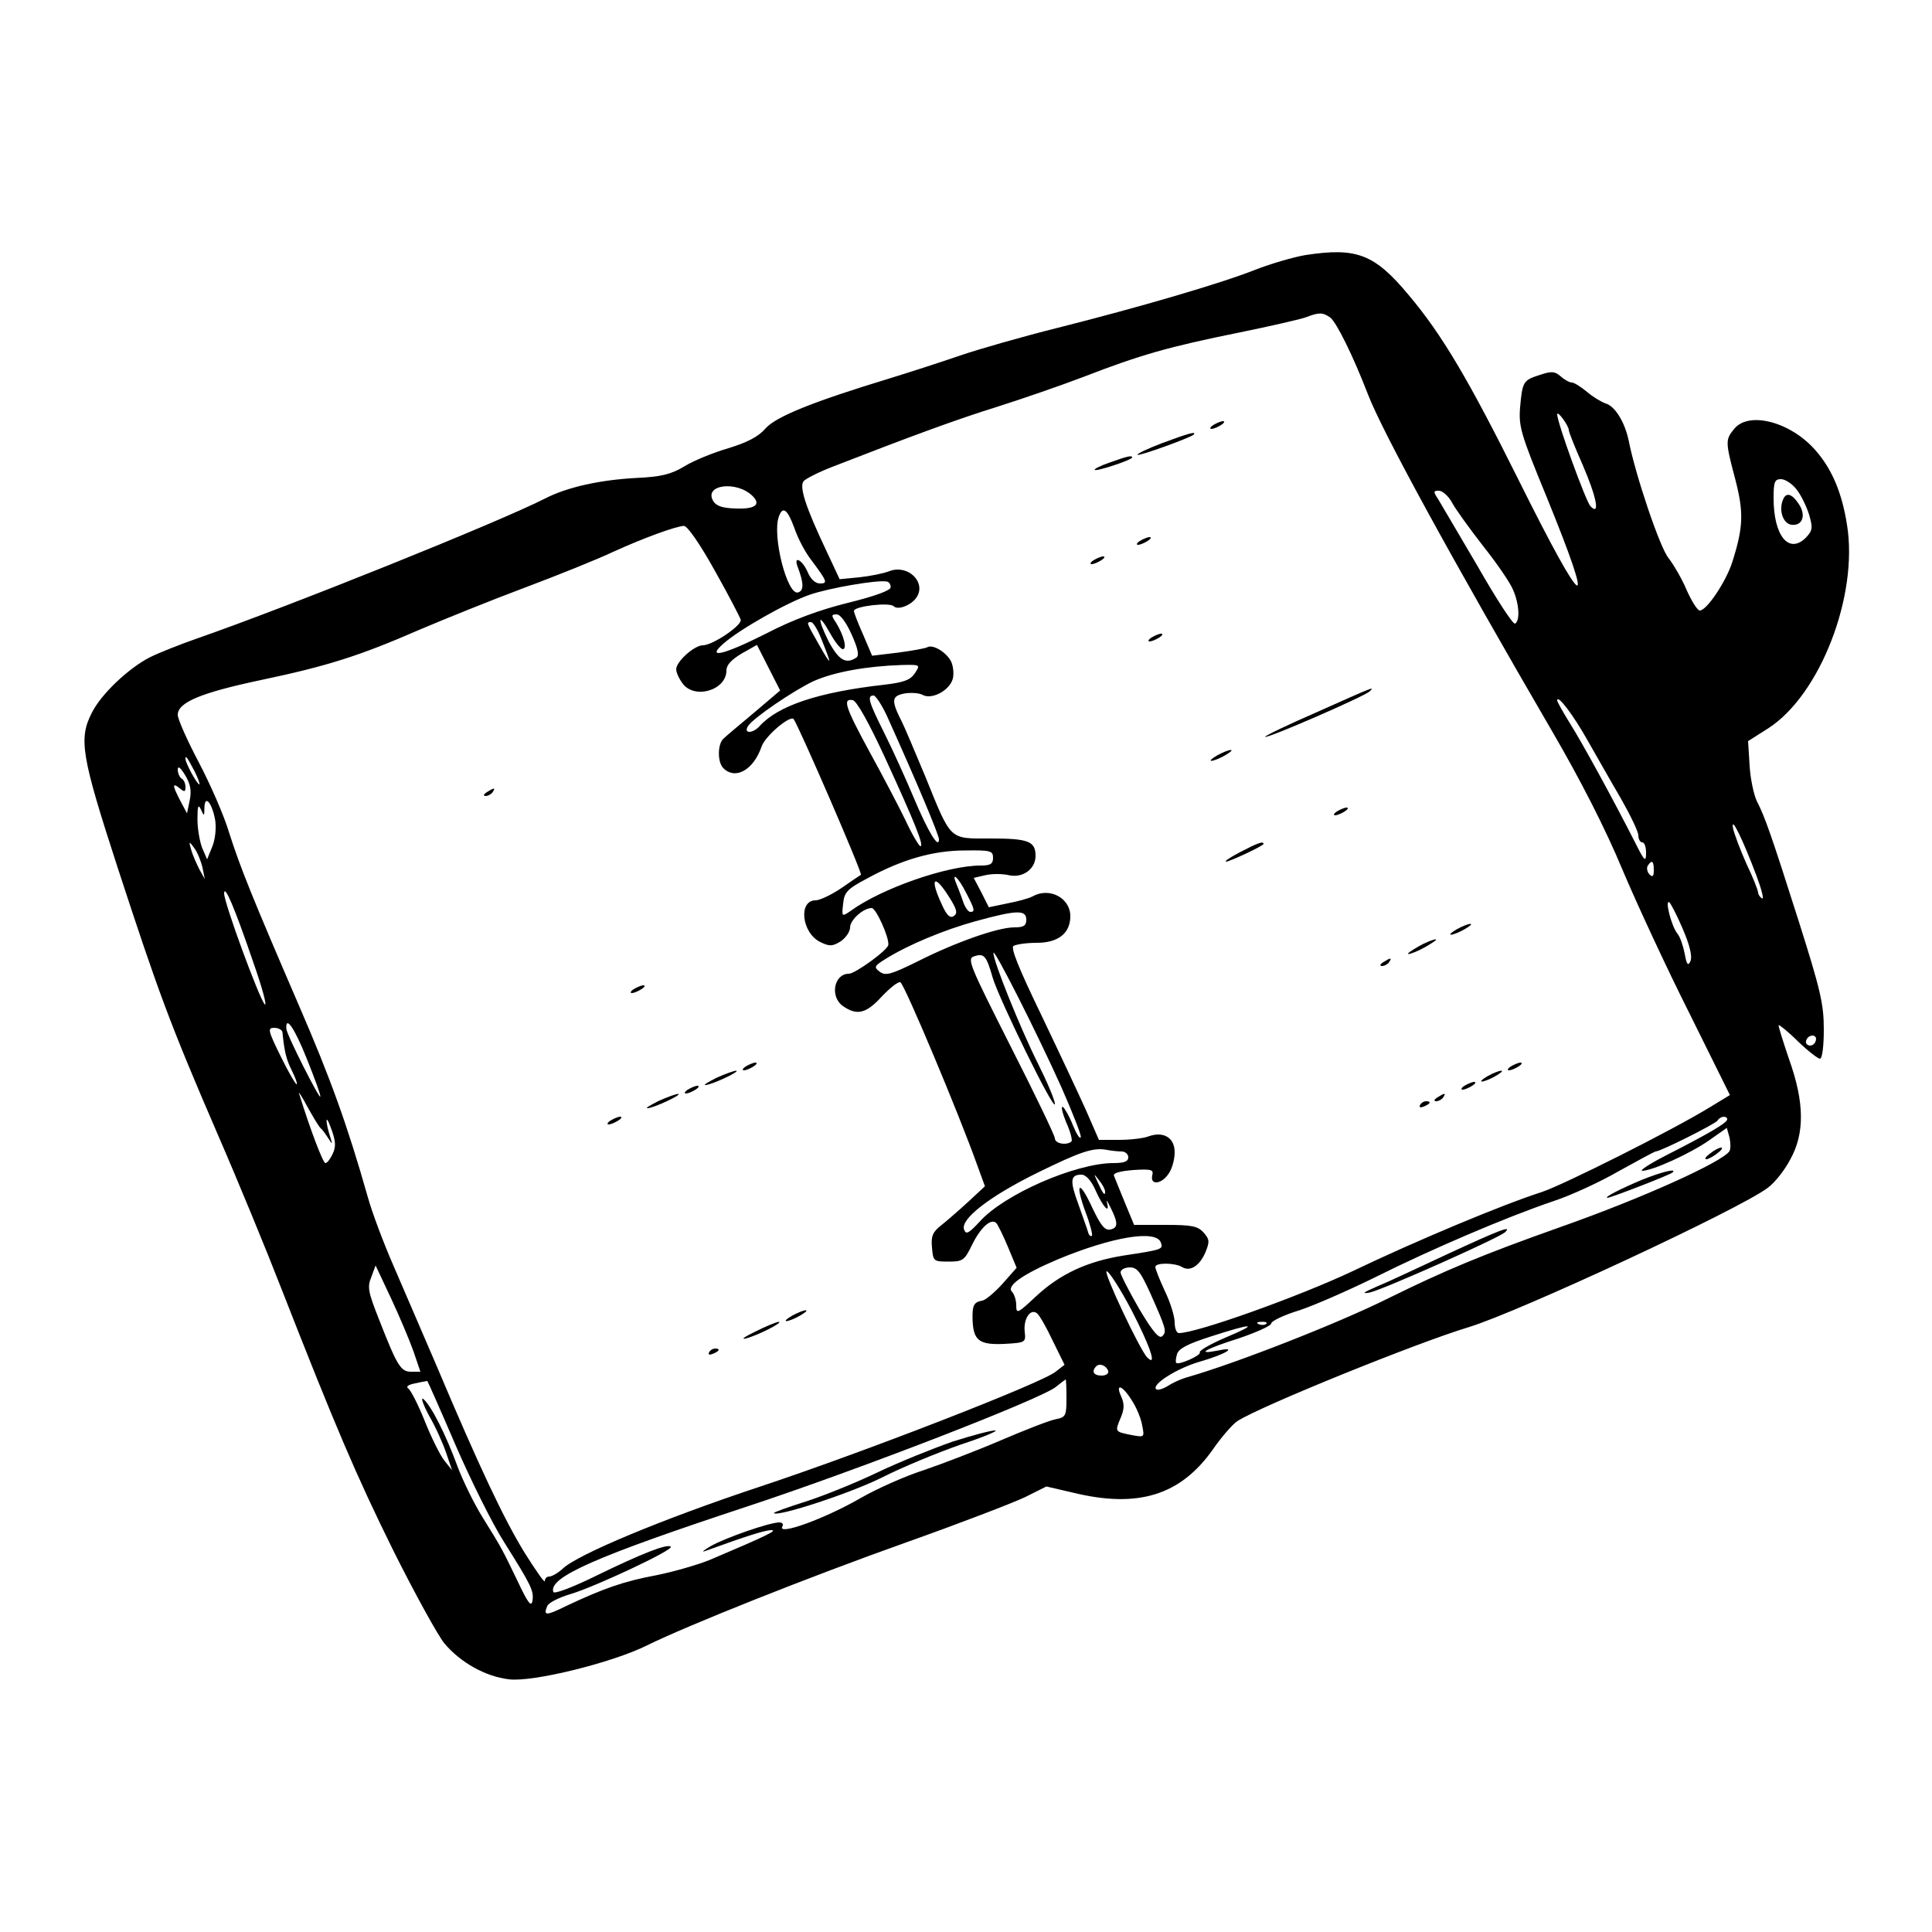 <?xml version="1.0" standalone="no"?>
<!DOCTYPE svg PUBLIC "-//W3C//DTD SVG 20010904//EN"
 "http://www.w3.org/TR/2001/REC-SVG-20010904/DTD/svg10.dtd">
<svg version="1.0" xmlns="http://www.w3.org/2000/svg"
 width="500pt" height="500pt" viewBox="0 0 500 500"
 preserveAspectRatio="xMidYMid meet">

<g transform="translate(0,500) scale(0.1,-0.1)"
fill="#000000" stroke="none">
<path d="M3379 4340 c-30 -5 -89 -22 -130 -38 -91 -36 -300 -97 -514 -151 -88
-22 -200 -54 -250 -71 -49 -17 -133 -44 -185 -60 -194 -59 -292 -98 -319 -129
-18 -21 -47 -36 -96 -51 -38 -11 -90 -32 -114 -47 -35 -21 -61 -27 -125 -30
-94 -5 -179 -24 -235 -53 -122 -62 -659 -278 -900 -362 -46 -16 -101 -38 -123
-49 -55 -28 -126 -95 -150 -143 -35 -68 -28 -111 67 -403 105 -321 134 -401
259 -690 53 -122 127 -302 165 -400 139 -355 193 -482 290 -678 55 -110 114
-217 131 -238 42 -50 107 -86 167 -93 61 -8 268 43 358 88 101 50 416 176 675
268 135 48 270 100 302 115 l56 28 69 -16 c168 -41 278 -7 362 112 22 32 51
65 63 73 58 38 465 203 598 243 129 39 703 306 775 361 18 13 44 46 58 73 38
68 37 148 -3 260 -16 47 -28 86 -27 88 2 1 25 -17 50 -42 26 -25 52 -45 57
-45 6 0 10 33 10 76 0 66 -9 103 -64 277 -74 233 -89 274 -109 313 -8 16 -17
58 -19 92 l-4 64 52 33 c134 86 234 343 204 527 -13 83 -39 144 -81 192 -64
74 -173 103 -211 56 -23 -28 -23 -33 3 -131 22 -85 21 -123 -8 -214 -16 -50
-66 -125 -84 -125 -6 0 -21 24 -34 53 -12 29 -34 66 -47 83 -22 26 -86 216
-103 304 -10 47 -35 89 -60 96 -11 4 -33 17 -48 30 -16 13 -33 24 -39 24 -6 0
-19 7 -29 16 -15 13 -23 14 -53 4 -44 -14 -46 -17 -52 -84 -4 -50 2 -70 67
-228 133 -326 102 -308 -71 40 -129 259 -198 376 -284 478 -89 107 -135 124
-267 104z m64 -162 c16 -13 58 -97 97 -198 38 -99 220 -431 476 -871 73 -125
139 -254 183 -360 38 -90 116 -258 174 -373 l104 -210 -56 -34 c-97 -59 -374
-198 -431 -217 -100 -32 -323 -125 -490 -205 -140 -66 -403 -160 -449 -160 -6
0 -11 12 -11 28 0 15 -11 51 -25 80 -14 30 -25 58 -25 63 0 12 51 11 69 0 21
-13 46 3 61 39 11 27 10 33 -5 50 -15 17 -31 20 -99 20 l-81 0 -24 58 c-13 31
-25 62 -28 69 -3 7 14 12 50 15 47 3 53 1 49 -14 -6 -26 24 -23 42 4 9 12 16
37 16 56 0 38 -29 55 -68 41 -13 -5 -47 -9 -76 -9 l-52 0 -34 78 c-19 42 -71
153 -116 247 -57 118 -79 172 -71 177 7 4 33 8 60 8 56 0 87 25 87 69 0 47
-54 76 -98 51 -9 -5 -39 -13 -65 -18 l-48 -10 -19 38 -20 38 30 7 c17 4 44 4
61 0 36 -8 69 16 69 50 0 38 -19 45 -116 45 -109 0 -101 -8 -170 162 -26 62
-52 124 -59 138 -29 57 -28 68 4 75 17 3 38 2 48 -3 24 -14 71 11 79 42 3 13
1 33 -5 45 -13 24 -47 44 -61 36 -5 -3 -39 -9 -76 -14 l-67 -8 -23 54 c-13 29
-24 57 -24 62 0 12 92 23 103 12 11 -11 46 3 59 23 26 39 -22 86 -70 68 -15
-6 -50 -13 -78 -16 l-51 -5 -36 77 c-53 112 -69 163 -57 177 5 6 40 24 77 38
203 79 320 122 423 154 63 20 165 55 225 78 147 57 222 78 400 114 83 17 162
35 175 40 34 13 43 13 63 -1z m617 -291 c0 -5 16 -45 35 -88 37 -85 47 -136
21 -109 -12 13 -87 219 -86 238 1 10 30 -30 30 -41z m589 -153 c12 -15 26 -44
33 -66 10 -35 9 -41 -9 -60 -44 -43 -83 6 -83 103 0 42 3 49 19 49 11 0 29
-12 40 -26z m-2701 -18 c22 -22 6 -34 -44 -32 -33 1 -50 6 -58 19 -26 43 61
54 102 13z m1810 -17 c9 -17 46 -68 81 -113 35 -44 70 -95 77 -113 16 -37 18
-79 5 -87 -5 -3 -48 63 -96 147 -49 83 -95 162 -103 175 -13 20 -13 22 2 22 9
0 25 -14 34 -31z m-1702 -66 c9 -27 29 -64 44 -83 41 -55 43 -60 22 -60 -12 0
-24 11 -32 30 -13 30 -37 44 -26 14 16 -42 17 -62 2 -67 -28 -11 -69 148 -50
197 10 27 22 18 40 -31z m-206 -110 c36 -64 66 -122 67 -127 3 -15 -73 -66
-98 -66 -22 0 -69 -42 -69 -62 0 -8 7 -24 16 -36 30 -43 114 -19 114 33 0 14
13 28 40 44 l39 22 30 -59 30 -59 -67 -57 c-37 -31 -73 -61 -79 -67 -16 -13
-17 -61 -1 -77 31 -31 78 -5 99 56 9 27 74 82 83 71 15 -22 179 -400 174 -403
-2 -1 -24 -16 -50 -34 -25 -17 -56 -32 -67 -32 -46 0 -36 -85 12 -108 24 -12
32 -11 53 2 13 9 24 25 24 36 0 19 34 50 56 50 11 0 45 -75 43 -95 0 -13 -86
-75 -102 -75 -39 0 -50 -60 -15 -84 36 -25 60 -19 100 25 21 22 42 39 48 37
10 -3 152 -341 200 -476 l19 -52 -43 -40 c-24 -22 -55 -49 -70 -61 -22 -17
-27 -28 -24 -58 3 -35 4 -36 43 -36 37 0 41 3 61 44 22 45 50 70 63 55 4 -5
18 -33 30 -62 l22 -53 -37 -42 c-21 -23 -44 -42 -52 -43 -22 -4 -26 -12 -25
-50 2 -53 17 -65 82 -62 55 3 56 4 53 31 -4 34 15 62 32 48 7 -6 25 -38 41
-72 l30 -61 -23 -18 c-35 -29 -501 -210 -767 -298 -247 -82 -471 -175 -509
-212 -12 -11 -28 -20 -34 -20 -7 0 -12 -5 -12 -12 0 -6 -23 27 -52 73 -54 88
-116 219 -228 484 -38 88 -88 205 -112 260 -24 55 -55 136 -67 180 -52 183
-96 305 -177 492 -120 278 -152 357 -181 448 -13 44 -49 126 -79 183 -30 57
-54 111 -54 122 0 32 59 57 215 90 171 36 254 62 410 130 61 26 182 75 270
108 88 33 192 75 230 93 81 37 164 67 185 68 9 0 41 -46 80 -116z m455 -43 c0
-8 -41 -23 -110 -40 -73 -18 -144 -44 -211 -79 -113 -57 -158 -67 -111 -26 41
36 162 105 223 126 49 17 175 39 199 34 6 -1 10 -7 10 -15z m-101 -122 c17
-38 20 -55 12 -60 -27 -18 -46 -6 -72 43 -30 61 -27 76 5 19 12 -22 27 -40 32
-40 12 0 3 35 -17 68 -13 19 -13 22 1 22 10 0 25 -21 39 -52z m-79 -10 c29
-72 28 -75 -4 -19 -34 60 -35 61 -22 61 5 0 17 -19 26 -42z m243 -90 c-12 -18
-29 -24 -79 -30 -170 -19 -275 -54 -323 -107 -18 -20 -43 -20 -30 0 12 20 118
92 169 116 54 24 137 39 229 42 48 1 48 1 34 -21z m-73 -110 c79 -175 135
-309 135 -320 0 -27 -28 19 -65 107 -21 50 -55 125 -76 167 -41 82 -46 98 -28
98 5 0 21 -24 34 -52z m-5 -108 c79 -172 102 -230 92 -230 -4 1 -22 31 -39 68
-18 37 -60 117 -93 177 -63 116 -70 138 -43 133 10 -2 41 -57 83 -148z m1818
45 c22 -38 60 -106 86 -150 25 -44 46 -87 46 -97 0 -10 5 -18 10 -18 6 0 10
-12 10 -27 0 -25 -4 -22 -26 22 -61 120 -140 264 -171 313 -18 29 -33 56 -33
59 0 18 42 -38 78 -102z m-3604 -82 c9 -18 14 -33 12 -33 -6 0 -36 55 -36 66
0 11 5 3 24 -33z m-13 -74 l-7 -34 -17 32 c-21 40 -22 49 -2 33 12 -10 15 -10
15 3 0 9 -4 19 -10 22 -5 3 -10 14 -10 23 0 11 7 6 19 -14 14 -23 17 -40 12
-65z m66 -52 c3 -21 0 -50 -8 -69 l-13 -32 -13 30 c-6 16 -12 49 -12 74 0 34
2 40 9 25 8 -18 9 -18 9 5 1 35 20 12 28 -33z m3989 -144 c13 -35 20 -62 14
-58 -5 3 -10 10 -10 15 0 5 -13 39 -30 74 -16 36 -32 78 -35 93 -6 35 26 -31
61 -124z m-4022 22 l6 -30 -14 25 c-7 14 -17 36 -21 50 -7 24 -6 24 8 5 8 -11
17 -33 21 -50z m2046 25 c0 -16 -7 -20 -32 -20 -87 0 -256 -59 -336 -117 -23
-16 -24 -16 -20 18 3 30 10 38 63 66 90 49 170 72 253 72 66 1 72 -1 72 -19z
m1710 -32 c0 -16 -3 -19 -11 -11 -6 6 -8 16 -5 22 11 17 16 13 16 -11z m-1780
-58 c23 -44 24 -50 11 -50 -5 0 -14 12 -19 28 -5 15 -13 35 -17 45 -14 33 5
17 25 -23z m-44 -11 c21 -33 23 -43 12 -50 -9 -6 -18 2 -30 29 -33 70 -21 83
18 21z m-1801 -168 c24 -68 37 -117 30 -110 -15 17 -105 262 -105 287 1 24 26
-34 75 -177z m3700 85 c18 -42 25 -71 20 -83 -6 -14 -10 -10 -15 19 -4 20 -12
44 -19 52 -15 18 -33 88 -21 81 4 -3 20 -34 35 -69z m-1699 24 c0 -16 -7 -20
-31 -20 -43 0 -153 -39 -250 -88 -69 -34 -83 -38 -98 -27 -16 12 -15 15 16 34
58 36 149 74 232 97 106 29 131 30 131 4z m91 -434 c29 -66 52 -124 50 -129
-2 -6 -11 8 -20 30 -9 23 -21 44 -26 48 -6 3 -2 -14 8 -39 11 -24 17 -47 14
-50 -12 -11 -43 -6 -43 8 0 7 -52 115 -115 239 -106 210 -113 226 -94 232 26
9 32 1 48 -55 16 -55 161 -351 161 -327 0 10 -20 57 -44 105 -46 92 -116 266
-115 286 0 15 109 -199 176 -348z m-1953 74 c20 -50 36 -93 35 -98 0 -11 -88
161 -88 176 -2 35 21 2 53 -78z m-63 68 c5 -50 10 -70 24 -98 9 -18 15 -34 13
-36 -2 -2 -21 30 -41 71 -34 69 -35 75 -17 75 11 0 21 -6 21 -12z m3969 -16
c0 -13 -12 -22 -22 -16 -10 6 -1 24 13 24 5 0 9 -4 9 -8z m-3870 -232 c4 -3
12 -14 19 -25 11 -17 12 -17 7 -2 -15 46 -14 68 0 29 13 -34 14 -49 5 -68 -6
-13 -14 -24 -19 -24 -6 0 -39 86 -68 180 -3 8 7 -7 22 -35 15 -27 30 -52 34
-55z m3640 23 c0 -9 -50 -38 -160 -94 -41 -21 -68 -39 -60 -39 26 0 123 44
172 78 l47 33 7 -25 c3 -14 3 -29 0 -35 -18 -28 -226 -122 -436 -196 -206 -73
-301 -113 -445 -184 -130 -65 -398 -170 -525 -206 -14 -4 -36 -14 -48 -22 -13
-8 -27 -12 -30 -8 -12 12 54 54 113 71 66 19 101 40 48 29 -61 -12 -34 4 52
31 47 16 85 33 85 39 0 6 33 22 73 34 39 13 128 52 197 86 144 72 338 155 459
196 46 15 124 51 172 79 49 27 91 50 94 50 12 0 154 71 160 80 7 12 25 13 25
3z m-1567 -83 c9 0 17 -7 17 -15 0 -11 -11 -15 -38 -15 -98 0 -284 -81 -347
-152 -28 -30 -35 -34 -40 -20 -10 27 66 86 190 147 112 55 145 66 180 59 11
-2 28 -4 38 -4z m-68 -100 c19 -43 38 -64 30 -33 -3 10 1 5 9 -12 20 -40 20
-53 -1 -57 -14 -3 -25 12 -46 56 -34 74 -46 67 -18 -10 12 -31 19 -59 17 -62
-3 -3 -8 1 -10 9 -2 8 -14 40 -25 72 -23 62 -21 77 8 77 11 0 25 -15 36 -40z
m25 -4 c0 -12 -5 -7 -19 24 -11 24 -11 24 3 6 9 -11 16 -24 16 -30z m144 -131
c7 -18 5 -19 -94 -34 -96 -15 -167 -48 -230 -107 -47 -44 -50 -45 -50 -22 0
13 -5 29 -11 35 -15 15 27 45 119 84 140 58 253 77 266 44z m-1934 -282 l18
-53 -24 0 c-27 0 -36 15 -83 135 -28 71 -31 84 -20 110 l11 30 40 -85 c22 -47
48 -109 58 -137z m1907 150 c41 -92 43 -99 31 -111 -8 -8 -25 12 -60 71 -26
45 -48 88 -48 94 0 7 11 13 24 13 19 0 28 -12 53 -67z m-49 -43 c48 -93 68
-150 41 -123 -19 19 -115 223 -105 223 6 0 35 -45 64 -100z m349 -36 c-3 -3
-12 -4 -19 -1 -8 3 -5 6 6 6 11 1 17 -2 13 -5z m-104 -35 c-40 -17 -71 -35
-68 -39 5 -7 -55 -34 -61 -27 -2 2 -1 12 2 22 4 15 28 27 87 46 111 36 128 35
40 -2z m-305 -87 c2 -7 -6 -12 -17 -12 -21 0 -27 11 -14 24 9 9 26 2 31 -12z
m-1689 -192 c39 -90 95 -203 125 -250 71 -113 78 -127 74 -153 -3 -17 -12 -5
-37 48 -42 87 -41 86 -92 168 -23 37 -52 97 -65 132 -30 82 -68 157 -88 174
-8 7 -2 -12 14 -42 17 -29 37 -74 45 -98 l15 -44 -20 25 c-11 14 -34 60 -51
103 -17 42 -36 80 -43 84 -6 5 2 10 19 13 17 4 31 6 31 6 1 -1 34 -75 73 -166z
m1581 121 c0 -45 -2 -49 -28 -54 -16 -3 -80 -28 -143 -55 -63 -27 -152 -61
-199 -77 -47 -15 -119 -47 -161 -71 -95 -55 -220 -100 -204 -74 3 5 0 10 -8
10 -26 0 -140 -40 -177 -61 -19 -11 -26 -17 -15 -13 113 41 153 53 170 54 19
0 -5 -12 -158 -77 -32 -13 -95 -31 -140 -40 -81 -15 -136 -34 -231 -79 -53
-26 -60 -26 -50 -1 3 9 31 23 62 32 63 19 266 114 258 122 -8 9 -76 -18 -191
-74 -65 -32 -111 -49 -113 -43 -13 38 110 92 501 221 288 95 763 279 800 310
12 10 23 18 25 19 1 0 2 -22 2 -49z m169 -5 c12 -18 24 -47 27 -65 6 -31 6
-31 -27 -25 -44 9 -44 8 -29 44 10 23 10 37 2 55 -17 37 3 30 27 -9z"/>
<path d="M3140 3900 c-8 -5 -10 -10 -5 -10 6 0 17 5 25 10 8 5 11 10 5 10 -5
0 -17 -5 -25 -10z"/>
<path d="M3007 3853 c-37 -14 -66 -28 -63 -30 4 -4 136 44 145 52 9 10 -15 3
-82 -22z"/>
<path d="M2872 3803 c-24 -8 -41 -17 -39 -19 4 -5 97 26 97 32 0 6 -11 4 -58
-13z"/>
<path d="M2950 3600 c-8 -5 -10 -10 -5 -10 6 0 17 5 25 10 8 5 11 10 5 10 -5
0 -17 -5 -25 -10z"/>
<path d="M2830 3550 c-8 -5 -10 -10 -5 -10 6 0 17 5 25 10 8 5 11 10 5 10 -5
0 -17 -5 -25 -10z"/>
<path d="M2980 3350 c-8 -5 -10 -10 -5 -10 6 0 17 5 25 10 8 5 11 10 5 10 -5
0 -17 -5 -25 -10z"/>
<path d="M3408 3157 c-76 -33 -136 -62 -134 -64 5 -5 258 105 271 118 13 13
13 13 -137 -54z"/>
<path d="M3150 3045 c-14 -8 -20 -14 -15 -14 6 0 21 6 35 14 14 8 21 14 15 14
-5 0 -21 -6 -35 -14z"/>
<path d="M3460 2900 c-8 -5 -10 -10 -5 -10 6 0 17 5 25 10 8 5 11 10 5 10 -5
0 -17 -5 -25 -10z"/>
<path d="M3210 2795 c-25 -13 -42 -24 -37 -25 9 0 97 41 97 46 0 8 -16 2 -60
-21z"/>
<path d="M3770 2595 c-14 -8 -20 -14 -15 -14 6 0 21 6 35 14 14 8 21 14 15 14
-5 0 -21 -6 -35 -14z"/>
<path d="M3670 2550 c-19 -11 -30 -19 -25 -19 6 0 26 8 45 19 19 11 31 19 25
19 -5 0 -26 -8 -45 -19z"/>
<path d="M3580 2510 c-9 -6 -10 -10 -3 -10 6 0 15 5 18 10 8 12 4 12 -15 0z"/>
<path d="M3910 2240 c-8 -5 -10 -10 -5 -10 6 0 17 5 25 10 8 5 11 10 5 10 -5
0 -17 -5 -25 -10z"/>
<path d="M3850 2215 c-14 -8 -20 -14 -15 -14 6 0 21 6 35 14 14 8 21 14 15 14
-5 0 -21 -6 -35 -14z"/>
<path d="M3790 2190 c-8 -5 -10 -10 -5 -10 6 0 17 5 25 10 8 5 11 10 5 10 -5
0 -17 -5 -25 -10z"/>
<path d="M3720 2160 c-9 -6 -10 -10 -3 -10 6 0 15 5 18 10 8 12 4 12 -15 0z"/>
<path d="M3675 2140 c-3 -6 1 -7 9 -4 18 7 21 14 7 14 -6 0 -13 -4 -16 -10z"/>
<path d="M4614 3706 c-11 -28 1 -61 22 -64 29 -4 39 25 19 54 -18 27 -33 31
-41 10z"/>
<path d="M1260 2950 c-9 -6 -10 -10 -3 -10 6 0 15 5 18 10 8 12 4 12 -15 0z"/>
<path d="M1640 2440 c-8 -5 -10 -10 -5 -10 6 0 17 5 25 10 8 5 11 10 5 10 -5
0 -17 -5 -25 -10z"/>
<path d="M1930 2240 c-8 -5 -10 -10 -5 -10 6 0 17 5 25 10 8 5 11 10 5 10 -5
0 -17 -5 -25 -10z"/>
<path d="M1855 2211 c-22 -11 -35 -19 -30 -19 14 -1 93 36 80 37 -5 0 -28 -8
-50 -18z"/>
<path d="M1780 2180 c-8 -5 -10 -10 -5 -10 6 0 17 5 25 10 8 5 11 10 5 10 -5
0 -17 -5 -25 -10z"/>
<path d="M1705 2151 c-22 -11 -35 -19 -30 -19 14 -1 93 36 80 37 -5 0 -28 -8
-50 -18z"/>
<path d="M1580 2100 c-8 -5 -10 -10 -5 -10 6 0 17 5 25 10 8 5 11 10 5 10 -5
0 -17 -5 -25 -10z"/>
<path d="M2050 1595 c-14 -8 -20 -14 -15 -14 6 0 21 6 35 14 14 8 21 14 15 14
-5 0 -21 -6 -35 -14z"/>
<path d="M1955 1554 c-27 -13 -39 -21 -25 -18 29 7 100 43 85 43 -5 0 -32 -11
-60 -25z"/>
<path d="M1835 1500 c-3 -6 1 -7 9 -4 18 7 21 14 7 14 -6 0 -13 -4 -16 -10z"/>
<path d="M4426 2015 c-11 -8 -16 -15 -10 -15 5 0 18 7 28 15 11 8 16 15 10 15
-5 0 -18 -7 -28 -15z"/>
<path d="M4250 1947 c-55 -23 -100 -46 -90 -47 8 0 164 60 169 66 11 11 -29 1
-79 -19z"/>
<path d="M3745 1754 c-77 -36 -160 -75 -185 -85 -32 -14 -37 -18 -15 -14 33 7
334 141 350 156 20 19 -14 6 -150 -57z"/>
<path d="M2465 1269 c-49 -17 -136 -52 -193 -79 -56 -27 -140 -61 -187 -76
-47 -15 -84 -28 -82 -30 10 -10 199 52 279 92 51 26 143 64 203 85 61 20 101
37 90 37 -11 0 -60 -13 -110 -29z"/>
</g>
</svg>

